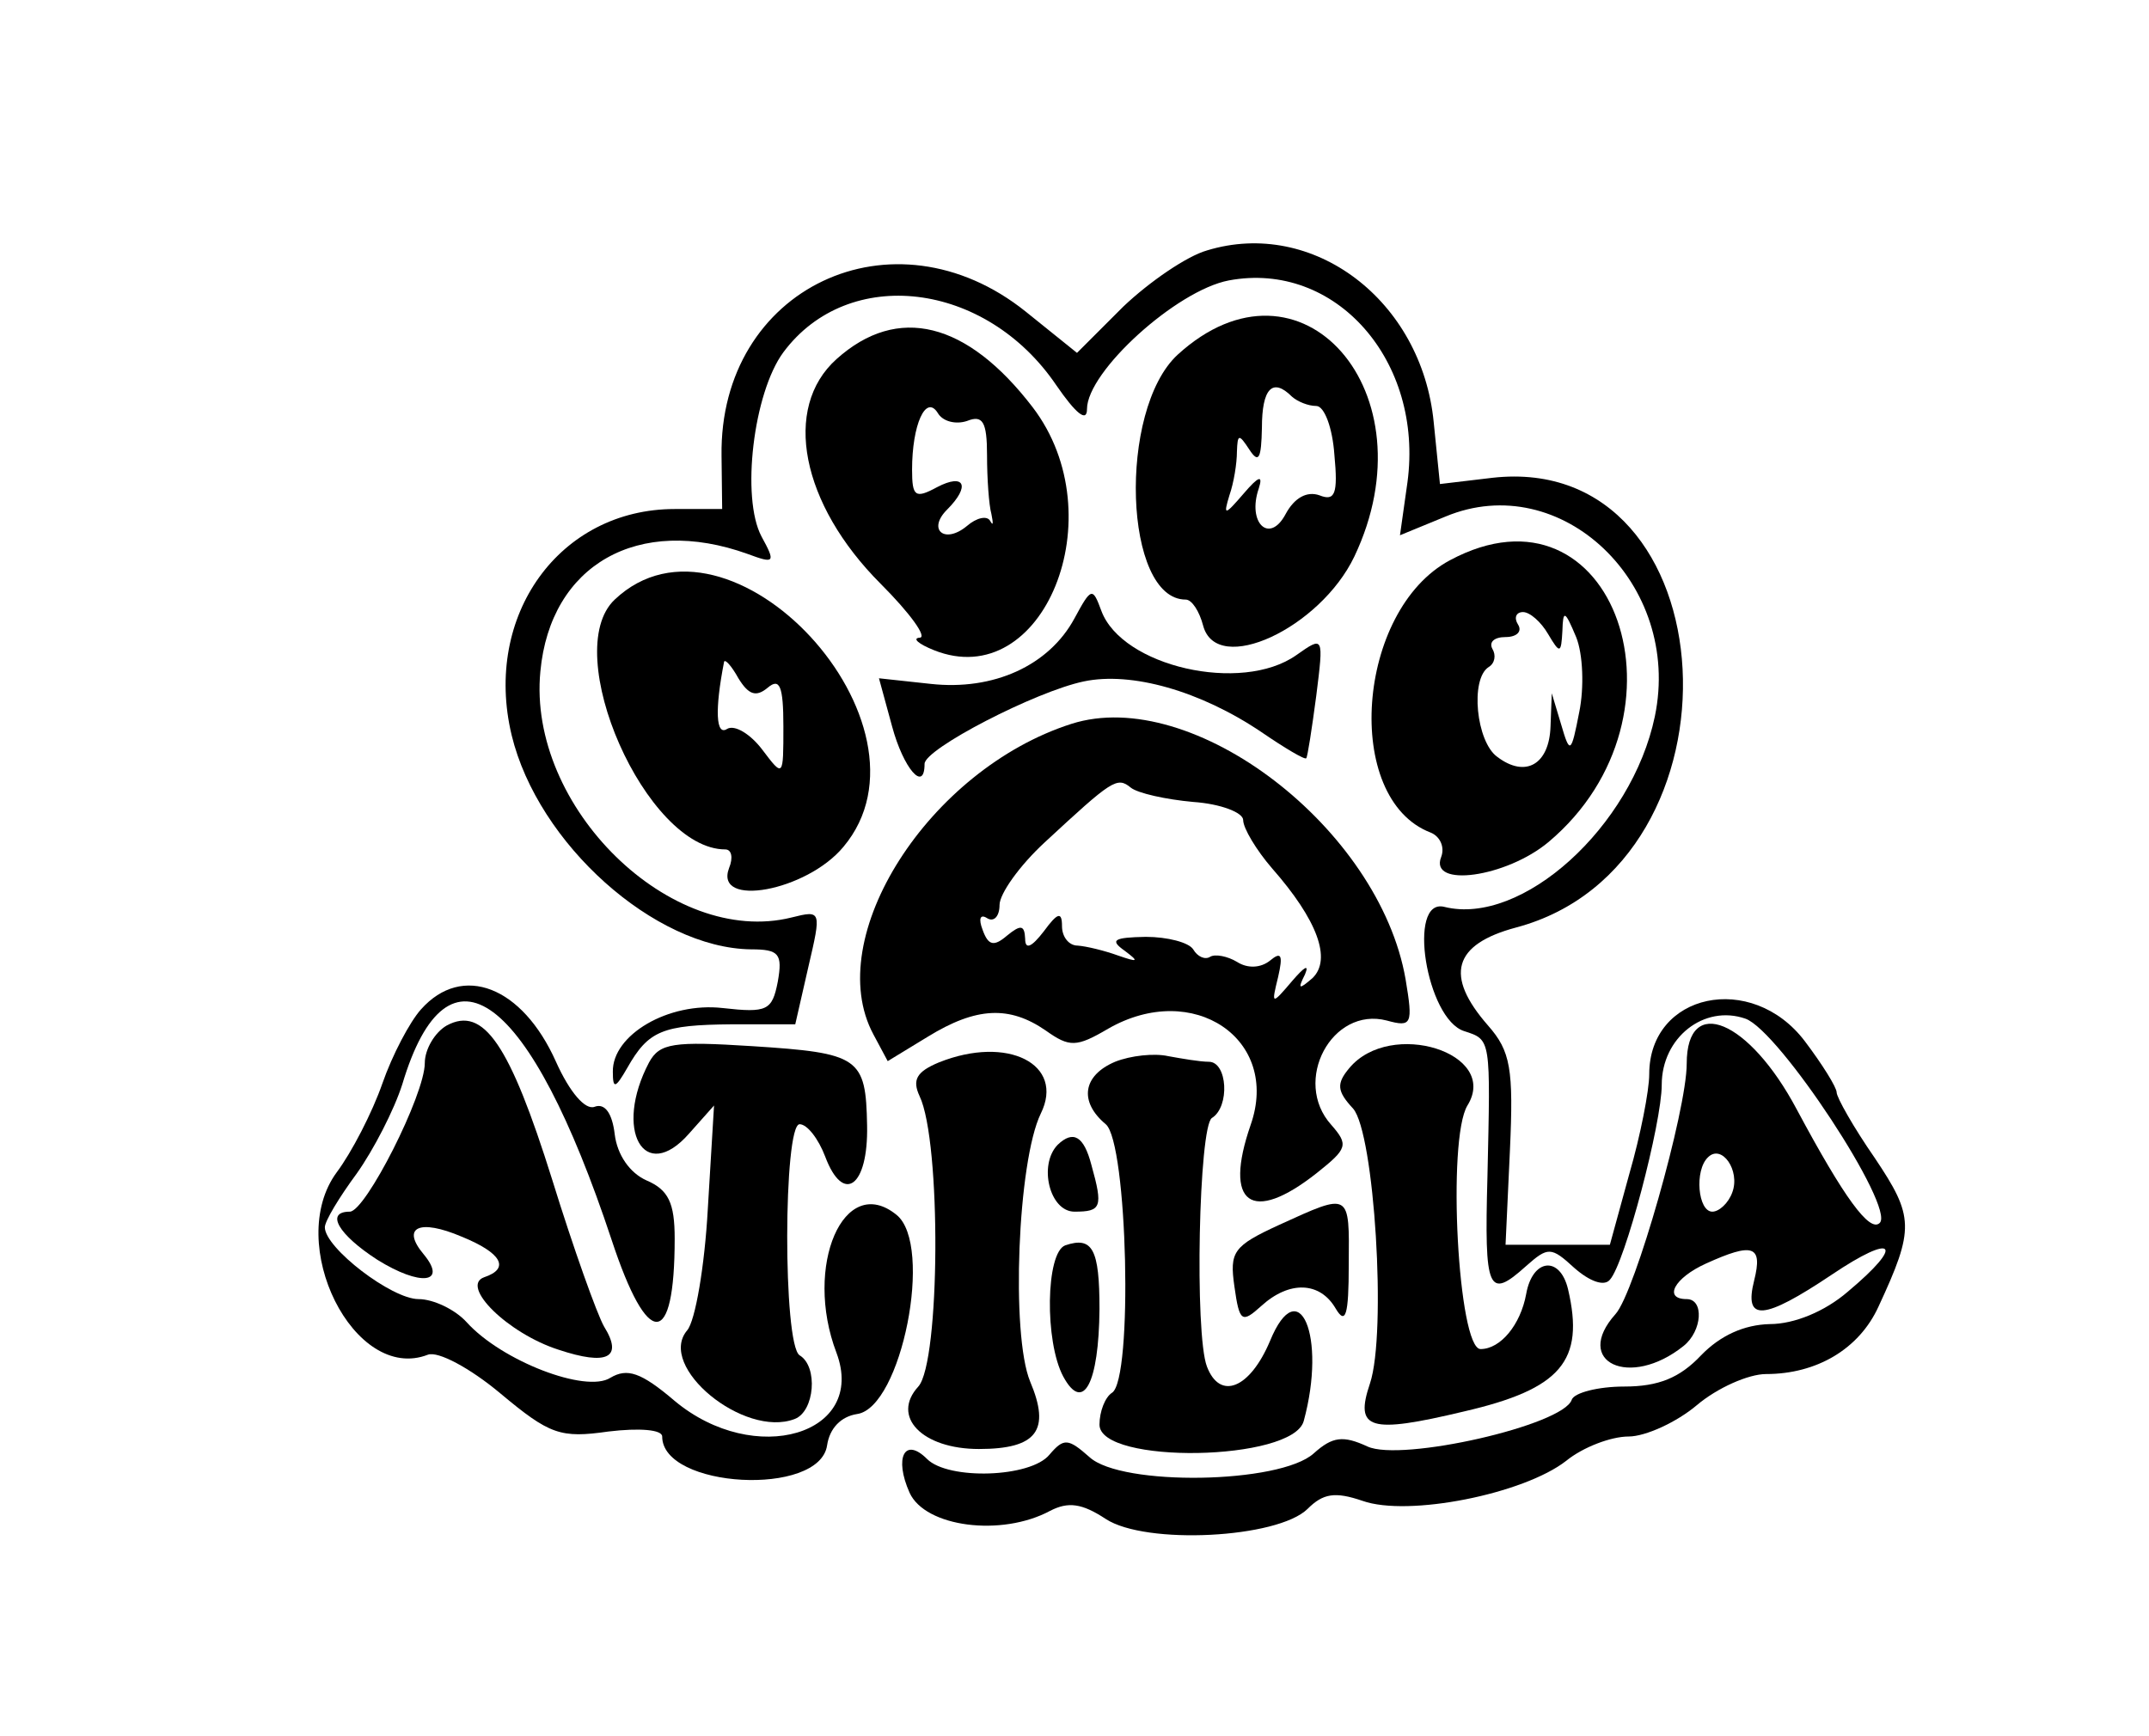 <?xml version="1.0" standalone="no"?>
<!DOCTYPE svg PUBLIC "-//W3C//DTD SVG 20010904//EN"
 "http://www.w3.org/TR/2001/REC-SVG-20010904/DTD/svg10.dtd">
<svg version="1.0" xmlns="http://www.w3.org/2000/svg"
 width="172pt" height="139pt" viewBox="0 0 172 139"
 preserveAspectRatio="xMidYMid meet">
<g transform="translate(0,139) scale(0.05,-0.05)"
fill="#000000" stroke="none">
<path d="M1932 2379 c-32 -9 -92 -50 -134 -90 l-74 -74 -82 66 c-212 170 -491
38 -487 -231 l1 -85 -76 0 c-184 0 -307 -170 -261 -362 42 -174 229 -341 383
-343 45 0 51 -7 43 -52 -9 -46 -17 -50 -88 -42 -87 10 -177 -43 -176 -102 0
-28 4 -27 23 6 34 60 56 69 168 70 l101 0 21 92 c21 90 21 91 -27 79 -193 -48
-423 177 -402 394 16 171 157 251 332 188 43 -16 45 -14 22 28 -33 62 -13 230
35 295 104 140 324 114 437 -53 31 -45 49 -60 49 -38 0 60 143 190 227 206
171 32 312 -129 286 -323 l-12 -85 73 30 c185 77 379 -108 335 -320 -37 -177
-213 -336 -337 -305 -60 15 -29 -180 32 -199 43 -14 42 -11 37 -234 -5 -182 1
-197 62 -142 35 31 40 31 77 -3 25 -22 48 -30 57 -19 24 26 83 251 83 312 0
76 68 129 134 106 54 -19 240 -302 215 -327 -16 -16 -57 40 -133 182 -76 143
-176 185 -176 73 0 -75 -83 -367 -114 -401 -69 -77 23 -120 109 -51 30 24 33
75 5 75 -38 0 -20 34 31 57 75 34 91 29 77 -27 -17 -67 15 -64 124 9 101 68
118 50 26 -27 -37 -32 -86 -52 -125 -52 -41 -1 -79 -18 -110 -50 -34 -36 -68
-50 -123 -50 -42 0 -80 -10 -84 -21 -13 -41 -273 -100 -327 -75 -39 18 -56 16
-86 -11 -54 -49 -308 -53 -359 -6 -34 30 -41 31 -64 4 -30 -37 -162 -41 -196
-7 -36 36 -53 2 -28 -54 25 -55 147 -71 225 -29 29 15 51 12 89 -13 64 -42
275 -31 323 16 25 25 44 28 88 13 73 -26 258 11 326 64 27 22 72 39 100 39 27
0 77 23 109 50 33 28 83 50 111 50 81 0 149 40 180 108 58 125 57 144 -6 238
-34 49 -61 97 -61 105 0 8 -23 45 -51 82 -85 112 -249 77 -249 -53 0 -26 -14
-98 -32 -160 l-31 -113 -84 0 -83 0 7 151 c6 131 1 159 -35 200 -70 80 -56
130 45 157 379 101 344 763 -38 720 l-84 -10 -10 99 c-19 195 -193 327 -363
275z m841 -1508 c-6 -17 -21 -31 -32 -31 -23 0 -29 66 -7 87 22 22 52 -21 39
-56z"/>
<path d="M1885 2212 c-96 -89 -86 -392 13 -392 10 0 22 -19 28 -42 22 -81 187
-4 242 111 125 263 -86 503 -283 323z m183 -67 c9 -8 26 -15 39 -15 13 0 26
-35 29 -78 6 -63 1 -75 -24 -65 -20 7 -40 -4 -54 -30 -26 -49 -62 -14 -43 41
7 22 0 20 -24 -8 -31 -36 -33 -36 -23 -3 7 20 12 51 12 70 1 28 3 29 20 3 15
-23 19 -14 20 35 0 63 17 81 48 50z"/>
<path d="M1339 2205 c-87 -78 -57 -232 71 -360 47 -47 75 -86 62 -86 -12 -1
-2 -10 23 -20 175 -70 291 215 158 389 -105 137 -216 165 -314 77z m209 -99
c25 10 32 -1 32 -55 0 -37 3 -80 7 -94 3 -15 3 -20 -2 -11 -5 9 -22 5 -37 -8
-36 -30 -64 -6 -32 26 38 38 28 59 -16 36 -35 -19 -40 -15 -40 28 0 72 22 121
41 91 8 -14 29 -19 47 -13z"/>
<path d="M2321 1883 c-150 -80 -172 -382 -31 -436 15 -6 23 -23 17 -39 -20
-50 104 -33 172 24 241 203 105 592 -158 451z m157 -118 c19 -32 21 -32 23 5
1 34 4 33 22 -10 11 -27 13 -81 5 -120 -13 -67 -15 -68 -29 -20 l-15 50 -2
-53 c-2 -61 -40 -83 -85 -49 -34 24 -44 125 -14 144 10 6 12 19 6 29 -6 11 3
19 21 19 18 0 27 9 20 20 -7 11 -3 20 8 20 11 0 29 -16 40 -35z"/>
<path d="M984 1820 c-89 -84 50 -400 177 -400 10 0 13 -13 6 -30 -24 -64 124
-37 183 34 164 195 -182 570 -366 396z m245 -141 c19 16 25 3 25 -62 0 -82 0
-82 -34 -37 -19 25 -44 40 -56 33 -18 -12 -20 30 -5 107 1 6 12 -6 23 -26 16
-26 28 -31 47 -15z"/>
<path d="M1720 1790 c-41 -76 -130 -116 -230 -105 l-83 9 21 -77 c18 -67 52
-107 52 -60 0 24 178 116 255 132 76 16 186 -15 284 -81 38 -26 70 -45 72 -42
2 2 9 47 16 100 12 96 12 96 -32 65 -88 -62 -279 -18 -312 71 -14 38 -16 38
-43 -12z"/>
<path d="M1715 1621 c-228 -73 -400 -342 -317 -497 l23 -43 64 39 c78 48 131
50 189 10 38 -27 49 -27 100 3 136 78 276 -17 228 -154 -44 -127 1 -160 106
-77 49 39 51 45 23 77 -63 70 1 190 89 167 40 -11 42 -6 30 66 -42 242 -341
471 -535 409z m195 -125 c44 -3 80 -17 80 -29 0 -13 21 -48 46 -77 73 -83 96
-146 65 -176 -22 -19 -24 -18 -12 6 7 17 -1 12 -20 -10 -34 -40 -34 -39 -23 6
8 35 5 41 -13 26 -15 -12 -36 -13 -53 -2 -15 9 -35 13 -43 8 -8 -5 -20 0 -27
12 -7 11 -41 20 -76 20 -51 -1 -58 -5 -34 -22 24 -18 22 -19 -10 -8 -22 8 -51
15 -65 16 -14 0 -25 14 -25 31 0 24 -7 22 -29 -8 -20 -26 -30 -30 -30 -12 -1
22 -7 23 -29 5 -21 -18 -30 -16 -39 9 -7 18 -4 26 7 19 11 -7 20 3 20 21 0 18
32 63 72 100 108 100 116 106 138 88 11 -9 56 -19 100 -23z"/>
<path d="M674 1164 c-18 -20 -46 -73 -62 -119 -16 -46 -49 -110 -73 -142 -84
-114 28 -338 146 -292 16 6 67 -21 116 -62 79 -66 96 -72 173 -61 50 6 86 3
86 -8 0 -83 252 -97 264 -14 4 27 22 46 48 50 71 10 123 271 63 319 -84 68
-149 -82 -96 -221 49 -131 -131 -184 -259 -77 -54 46 -76 53 -103 37 -39 -25
-174 27 -230 89 -18 20 -53 37 -77 37 -43 0 -150 82 -150 115 0 10 23 48 51
86 27 38 60 102 73 143 73 244 204 146 335 -249 58 -176 101 -175 101 2 0 57
-10 78 -45 93 -27 12 -47 41 -51 74 -4 34 -16 50 -32 44 -15 -6 -40 23 -62 72
-54 121 -150 158 -216 84z"/>
<path d="M715 1138 c-19 -11 -35 -38 -35 -60 0 -51 -95 -238 -120 -238 -40 0
-18 -37 44 -77 69 -43 113 -38 74 9 -36 43 -7 57 61 28 64 -26 78 -51 36 -65
-39 -14 38 -90 119 -116 78 -26 104 -13 73 37 -11 19 -49 125 -83 235 -68 217
-110 279 -169 247z"/>
<path d="M1039 1079 c-57 -108 -8 -196 64 -114 l40 45 -10 -166 c-5 -91 -20
-179 -33 -194 -49 -58 91 -173 172 -142 32 12 38 84 8 102 -27 17 -26 370 0
370 12 0 30 -23 41 -52 29 -77 69 -48 67 50 -2 109 -12 116 -184 127 -126 8
-148 5 -165 -26z"/>
<path d="M1503 1079 c-36 -15 -43 -28 -31 -54 35 -73 33 -426 -2 -465 -44 -48
6 -100 97 -100 93 0 115 30 82 108 -31 75 -20 353 17 429 39 79 -53 126 -163
82z"/>
<path d="M1785 1080 c-52 -22 -58 -64 -15 -100 35 -29 44 -409 10 -430 -11 -7
-20 -30 -20 -51 0 -64 310 -59 327 6 37 136 -8 240 -54 128 -32 -76 -80 -96
-101 -41 -20 52 -13 385 8 398 29 18 25 90 -5 90 -14 0 -43 5 -65 9 -22 5 -60
1 -85 -9z"/>
<path d="M2160 1070 c-21 -25 -20 -37 6 -65 34 -39 54 -359 27 -440 -25 -74
-1 -81 150 -45 156 36 194 81 167 196 -13 54 -57 49 -67 -8 -9 -49 -41 -88
-73 -88 -36 0 -54 336 -21 390 52 84 -123 139 -189 60z"/>
<path d="M1693 947 c-31 -32 -13 -107 27 -107 43 0 46 7 27 75 -12 46 -29 56
-54 32z"/>
<path d="M2048 819 c-74 -34 -80 -43 -72 -99 8 -57 12 -59 43 -31 45 41 94 39
119 -4 16 -27 21 -11 21 70 1 117 3 116 -111 64z"/>
<path d="M1705 786 c-31 -12 -33 -154 -3 -210 32 -59 57 -11 58 108 0 96 -11
117 -55 102z"/>
</g>
</svg>
